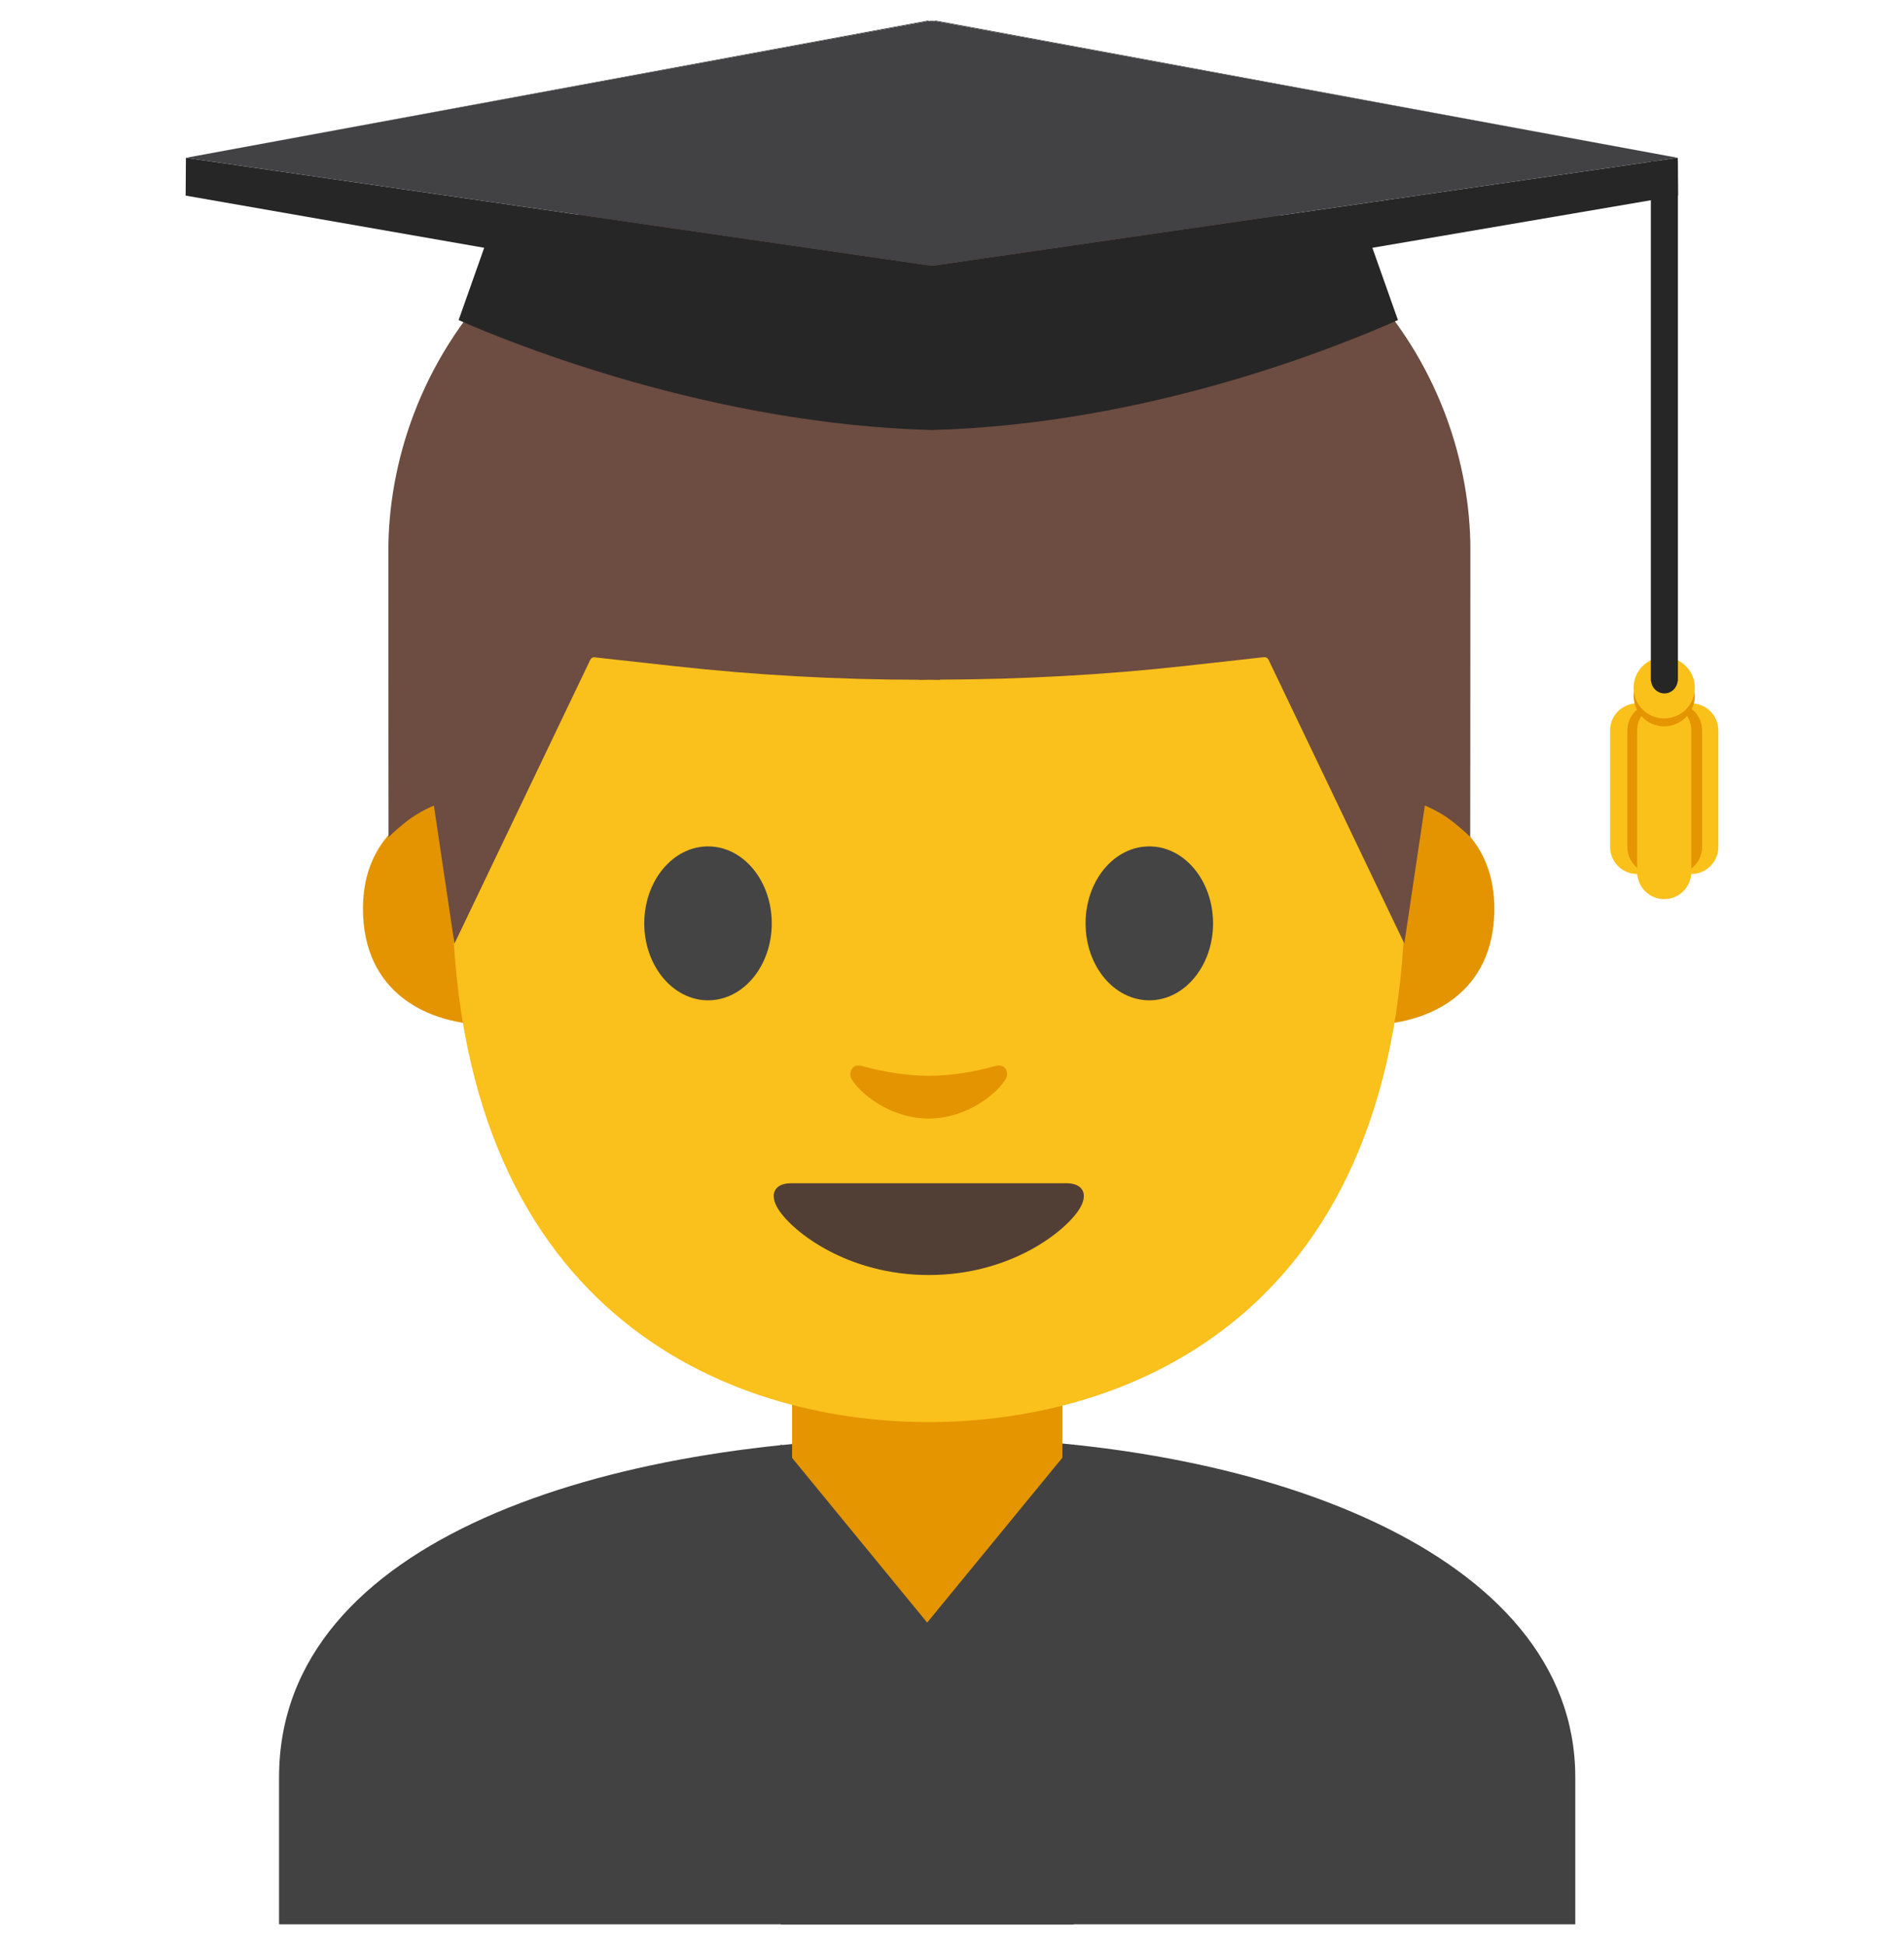 <svg width="46" height="47" viewBox="0 0 46 47" fill="none" xmlns="http://www.w3.org/2000/svg">
<g clip-path="url(#clip0_108_2835)">
<path d="M6.742 42.939V46.493H38.058V42.939C38.058 37.487 30.371 34.72 22.518 34.73C14.713 34.741 6.742 37.167 6.742 42.939Z" fill="#424242"/>
<path d="M22.4 32.934H19.137V36.38C19.137 37.94 20.466 39.205 22.105 39.205H22.698C24.337 39.205 25.667 37.94 25.667 36.38V32.934H22.4Z" fill="#E49500"/>
<path d="M25.936 46.5H18.864V34.892L22.4 39.204L25.936 34.892V46.5Z" fill="#424242"/>
<path d="M33.986 19.31C33.986 19.31 36.103 19.676 36.103 21.958C36.103 23.971 34.558 24.765 33.012 24.765V19.31H33.986ZM10.886 19.31C10.886 19.31 8.769 19.676 8.769 21.958C8.769 23.971 10.314 24.765 11.86 24.765V19.31H10.886Z" fill="#E39400"/>
<path d="M22.436 4.37C13.308 4.37 10.922 11.446 10.922 21.387C10.922 31.694 17.545 34.36 22.436 34.36C27.255 34.36 33.95 31.773 33.95 21.387C33.954 11.446 31.564 4.37 22.436 4.37Z" fill="#FAC01B"/>
<path d="M18.645 22.311C18.645 23.339 17.958 24.169 17.106 24.169C16.258 24.169 15.565 23.335 15.565 22.311C15.565 21.283 16.255 20.45 17.106 20.45C17.958 20.45 18.645 21.28 18.645 22.311ZM26.227 22.311C26.227 23.339 26.914 24.169 27.769 24.169C28.617 24.169 29.307 23.335 29.307 22.311C29.307 21.283 28.617 20.45 27.769 20.45C26.914 20.45 26.227 21.28 26.227 22.311Z" fill="#444444"/>
<path d="M25.771 28.589H19.108C18.727 28.589 18.562 28.844 18.813 29.232C19.165 29.771 20.481 30.806 22.439 30.806C24.398 30.806 25.713 29.771 26.065 29.232C26.317 28.844 26.152 28.589 25.771 28.589Z" fill="#513F35"/>
<path d="M24.046 25.757C23.478 25.919 22.889 25.994 22.436 25.994C21.983 25.994 21.394 25.915 20.826 25.757C20.585 25.689 20.488 25.919 20.574 26.07C20.754 26.386 21.48 27.025 22.436 27.025C23.392 27.025 24.118 26.386 24.297 26.07C24.384 25.915 24.29 25.685 24.046 25.757Z" fill="#E39400"/>
<path d="M22.712 3.074C22.712 3.074 22.533 3.066 22.457 3.07C22.382 3.07 22.202 3.074 22.202 3.074C12.351 3.264 9.383 9.19 9.383 13.298C9.383 17.29 9.387 20.227 9.387 20.227C9.387 20.227 9.545 20.065 9.832 19.838C10.141 19.598 10.483 19.465 10.483 19.465L10.979 22.8L14.26 15.943C14.281 15.9 14.325 15.874 14.371 15.882L16.315 16.097C18.27 16.313 20.236 16.421 22.198 16.424V16.428C22.285 16.428 22.367 16.424 22.453 16.424C22.54 16.424 22.622 16.428 22.709 16.428V16.421C24.671 16.414 26.637 16.309 28.592 16.094L30.536 15.878C30.583 15.874 30.626 15.9 30.647 15.939L33.928 22.796L34.424 19.461C34.424 19.461 34.766 19.598 35.075 19.835C35.366 20.061 35.52 20.223 35.52 20.223C35.52 20.223 35.524 17.29 35.524 13.294C35.531 9.19 32.563 3.264 22.712 3.074Z" fill="#6D4C41"/>
<path d="M22.411 0.5L4.492 3.813L22.457 0.507L22.411 0.5Z" fill="#262626"/>
<path d="M22.511 0.504L22.5 0.5L22.457 0.507L22.511 0.518V0.504Z" fill="#424143"/>
<path d="M22.612 0.5L40.534 3.813L22.569 0.507L22.612 0.5Z" fill="#262626"/>
<path d="M40.541 4.726L40.534 3.813L22.526 6.422H22.504L4.492 3.813L4.485 4.726L11.698 5.987L11.08 7.734C12.402 8.316 17.193 10.249 22.511 10.39C27.83 10.246 32.452 8.316 33.774 7.734L33.156 5.987L40.541 4.726Z" fill="#262626"/>
<path d="M22.512 0.504L22.526 0.5L22.569 0.507L22.512 0.518V0.504Z" fill="#424143"/>
<path d="M22.569 0.507L22.511 0.518L22.457 0.507L4.492 3.813L22.5 6.422L22.511 6.419L22.526 6.422L40.534 3.813L22.569 0.507Z" fill="#424143"/>
<path d="M40.861 16.995C40.498 16.995 40.207 17.289 40.207 17.649V20.463C40.207 20.636 40.276 20.803 40.398 20.925C40.521 21.048 40.688 21.117 40.861 21.117C41.035 21.117 41.201 21.048 41.324 20.925C41.446 20.803 41.515 20.636 41.515 20.463V17.649C41.515 17.289 41.224 16.995 40.861 16.995ZM39.553 16.995C39.19 16.995 38.899 17.289 38.899 17.649V20.463C38.899 20.636 38.968 20.803 39.09 20.925C39.213 21.048 39.379 21.117 39.553 21.117C39.726 21.117 39.893 21.048 40.015 20.925C40.138 20.803 40.207 20.636 40.207 20.463V17.649C40.207 17.289 39.916 16.995 39.553 16.995Z" fill="#FBC11B"/>
<path d="M39.97 16.995C39.607 16.995 39.316 17.289 39.316 17.649V20.463C39.316 20.636 39.385 20.803 39.507 20.925C39.63 21.048 39.796 21.117 39.97 21.117C40.143 21.117 40.31 21.048 40.432 20.925C40.555 20.803 40.624 20.636 40.624 20.463V17.649C40.624 17.289 40.333 16.995 39.97 16.995Z" fill="#E49500"/>
<path d="M40.469 16.995C40.106 16.995 39.815 17.289 39.815 17.649V20.463C39.815 20.826 40.109 21.117 40.469 21.117C40.828 21.117 41.123 20.822 41.123 20.463V17.649C41.123 17.289 40.832 16.995 40.469 16.995Z" fill="#E49500"/>
<path d="M40.207 16.995C39.844 16.995 39.553 17.289 39.553 17.649V21.07C39.553 21.244 39.622 21.41 39.745 21.533C39.867 21.655 40.034 21.724 40.207 21.724C40.38 21.724 40.547 21.655 40.669 21.533C40.792 21.41 40.861 21.244 40.861 21.07V17.649C40.861 17.289 40.57 16.995 40.207 16.995Z" fill="#FBC11B"/>
<path d="M40.207 17.549C40.616 17.549 40.947 17.217 40.947 16.809C40.947 16.4 40.616 16.068 40.207 16.068C39.798 16.068 39.467 16.4 39.467 16.809C39.467 17.217 39.798 17.549 40.207 17.549Z" fill="#E49500"/>
<path d="M40.207 17.358C40.616 17.358 40.947 17.026 40.947 16.618C40.947 16.209 40.616 15.877 40.207 15.877C39.798 15.877 39.467 16.209 39.467 16.618C39.467 17.026 39.798 17.358 40.207 17.358Z" fill="#FBC11B"/>
<path d="M39.884 3.896V16.456H39.891C39.905 16.621 40.042 16.754 40.211 16.754C40.38 16.754 40.516 16.625 40.531 16.456H40.538V3.896H39.884Z" fill="#262626"/>
</g>
<defs>
<clipPath id="clip0_108_2835">
<rect width="46" height="46" fill="white" transform="translate(0 0.5)"/>
</clipPath>
</defs>
</svg>
